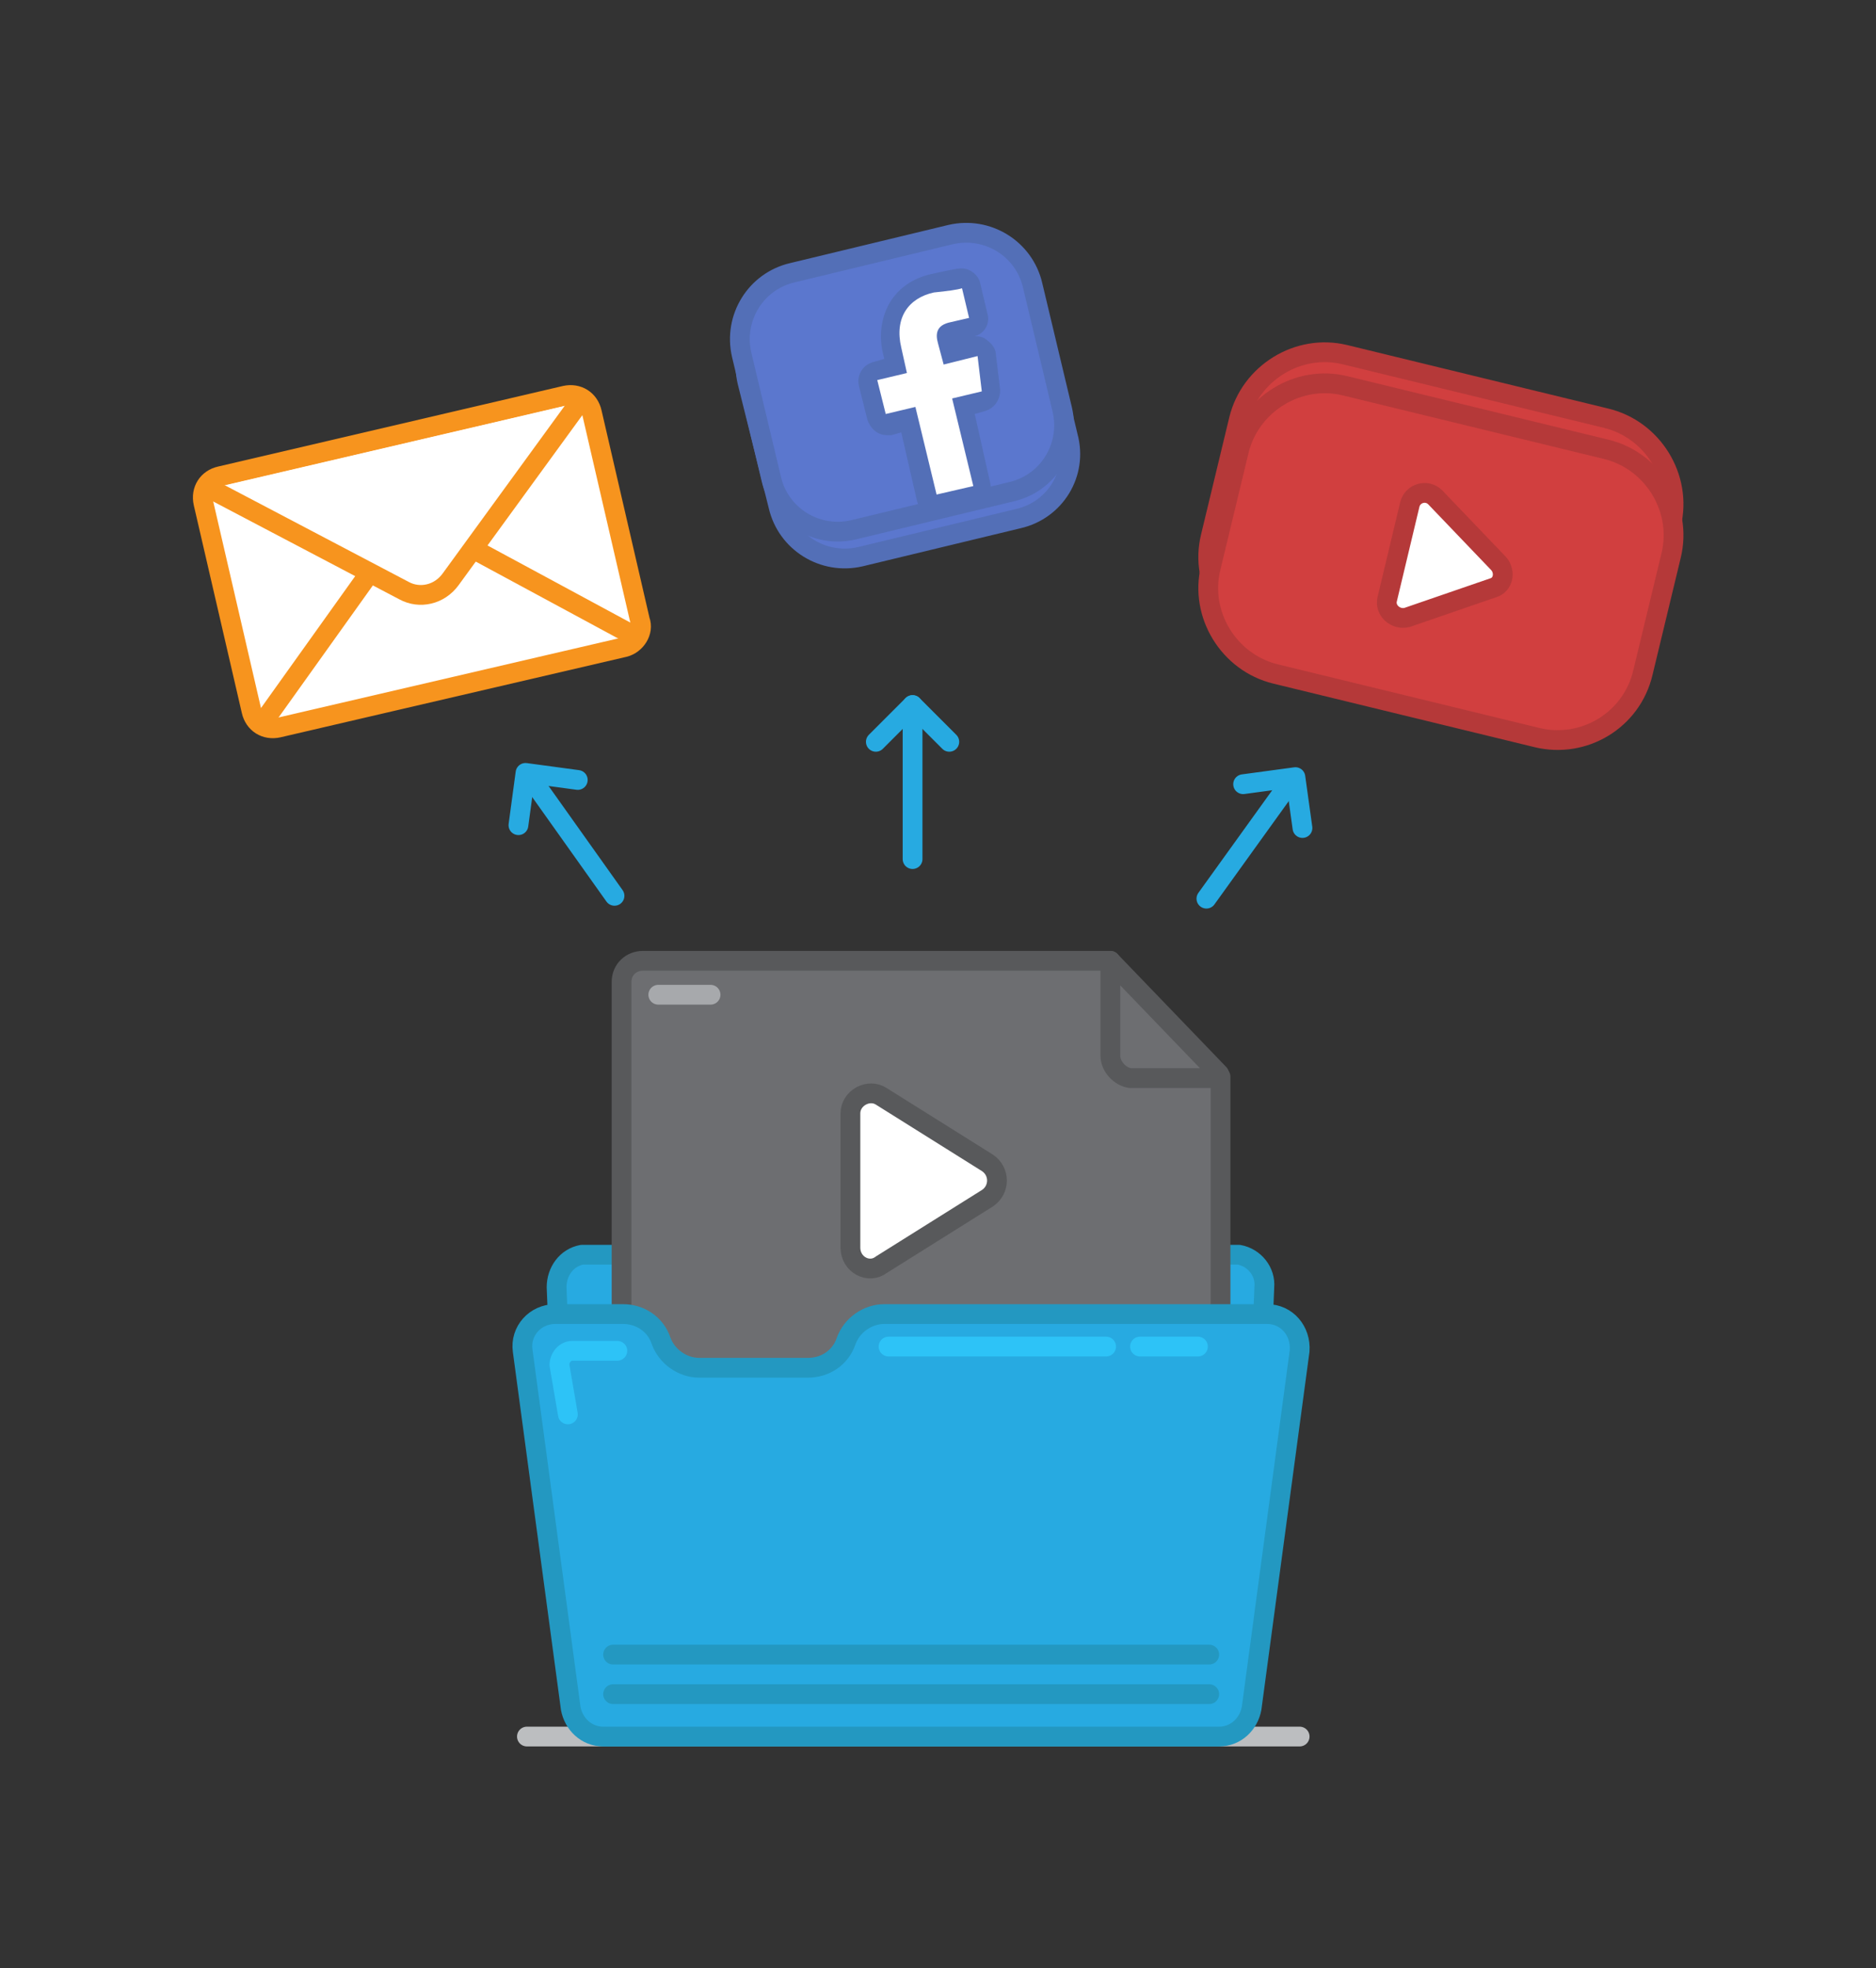 <?xml version="1.0" encoding="utf-8"?>
<!-- Generator: Adobe Illustrator 19.1.0, SVG Export Plug-In . SVG Version: 6.00 Build 0)  -->
<svg version="1.1" id="Layer_1" xmlns="http://www.w3.org/2000/svg" xmlns:xlink="http://www.w3.org/1999/xlink" x="0px" y="0px"
	 viewBox="0 0 132.8 139.3" enable-background="new 0 0 132.8 139.3" xml:space="preserve">
<rect x="0" y="0" width="132.8" height="139.3" fill="#333333" stroke="none"/>
<line fill="none" stroke="#BCBEC0" stroke-width="1.4" stroke-linecap="round" stroke-linejoin="round" stroke-miterlimit="10" x1="37.3" y1="122.9" x2="92" y2="122.9"/>
<g>
	
		<path fill="#FFFFFF" stroke="#F7941E" stroke-width="1.4" stroke-linecap="round" stroke-linejoin="round" stroke-miterlimit="10" d="
		M44.2,45.8l-24.5,5.7c-0.9,0.2-1.7-0.3-1.9-1.2l-3.4-14.7c-0.2-0.9,0.3-1.7,1.2-1.9L40,28c0.9-0.2,1.7,0.3,1.9,1.2l3.4,14.7
		C45.6,44.7,45,45.6,44.2,45.8z"/>
	
		<line fill="#FFFFFF" stroke="#F7941E" stroke-width="1.4" stroke-linecap="round" stroke-linejoin="round" stroke-miterlimit="10" x1="33.4" y1="38.8" x2="44.7" y2="44.9"/>
	
		<line fill="#FFFFFF" stroke="#F7941E" stroke-width="1.4" stroke-linecap="round" stroke-linejoin="round" stroke-miterlimit="10" x1="18.7" y1="51" x2="26.2" y2="40.5"/>
	
		<path fill="#FFFFFF" stroke="#F7941E" stroke-width="1.4" stroke-linecap="round" stroke-linejoin="round" stroke-miterlimit="10" d="
		M14.9,34.6l13.7,7.2c1.1,0.6,2.5,0.3,3.3-0.8l9.1-12.5"/>
</g>
<path fill="#27AAE1" stroke="#2398C1" stroke-width="1.4" stroke-linecap="round" stroke-linejoin="round" stroke-miterlimit="10" d="
	M89.5,91.1l-1.2,29.6c0,1.2-1.1,2.2-2.3,2.2H42.9c-1.2,0-2.3-1-2.3-2.2l-1.2-29.6c0-1.1,0.7-2.1,1.8-2.3h2.9c0.2,0,0.4,0,0.5-0.1
	c1-0.2,1.8-0.9,2.2-1.8c0.4-1.1,1.5-1.9,2.7-1.9h7.7c1.2,0,2.3,0.7,2.7,1.9c0.4,0.9,1.2,1.6,2.2,1.8c0.2,0,0.4,0.1,0.5,0.1h25.1
	C88.8,89,89.6,90,89.5,91.1z"/>
<g>
	<path fill="#6D6E71" d="M86.4,76.2V99H44V69.5c0-0.9,0.7-1.5,1.5-1.5h33.1l-0.3,0.3L86.4,76.2z"/>
	<path fill="none" stroke="#58595B" stroke-width="1.4" stroke-linecap="round" stroke-linejoin="round" stroke-miterlimit="10" d="
		M86.4,76.2V99H44V69.5c0-0.9,0.7-1.5,1.5-1.5h33.1"/>
	
		<path fill="#FFFFFF" stroke="#58595B" stroke-width="1.4" stroke-linecap="round" stroke-linejoin="round" stroke-miterlimit="10" d="
		M60.2,88.3v-9.5c0-1.1,1.3-1.8,2.2-1.2l7.5,4.7c0.9,0.6,0.9,1.9,0,2.5l-7.5,4.7C61.5,90.2,60.2,89.5,60.2,88.3z"/>
	<path fill="none" stroke="#58595B" stroke-width="1.4" stroke-linecap="round" stroke-linejoin="round" stroke-miterlimit="10" d="
		M78.6,74.7V68l7.7,8l-0.3,0.3h-6C79.3,76.2,78.6,75.5,78.6,74.7z"/>
</g>
<g>
	<g>
		
			<path fill="#D13F3F" stroke="#B53939" stroke-width="1.4" stroke-linecap="round" stroke-linejoin="round" stroke-miterlimit="10" d="
			M108.8,50l-18.5-4.5c-3.3-0.8-5.4-4.2-4.6-7.5l2-8.3c0.8-3.3,4.2-5.4,7.5-4.6l18.5,4.5c3.3,0.8,5.4,4.2,4.6,7.5l-2,8.3
			C115.5,48.7,112.1,50.8,108.8,50z"/>
		
			<path fill="#FFFFFF" stroke="#B53939" stroke-width="1.4" stroke-linecap="round" stroke-linejoin="round" stroke-miterlimit="10" d="
			M98.2,40.2l1.6-6.7c0.2-0.8,1.2-1.1,1.8-0.5l4.5,4.7c0.5,0.6,0.3,1.5-0.4,1.7l-6.1,2.1C98.8,41.7,98,41,98.2,40.2z"/>
	</g>
	<g>
		
			<path fill="#D13F3F" stroke="#B53939" stroke-width="1.4" stroke-linecap="round" stroke-linejoin="round" stroke-miterlimit="10" d="
			M108.8,52.2l-18.5-4.5c-3.3-0.8-5.4-4.2-4.6-7.5l2-8.3c0.8-3.3,4.2-5.4,7.5-4.6l18.5,4.5c3.3,0.8,5.4,4.2,4.6,7.5l-2,8.3
			C115.5,51,112.1,53,108.8,52.2z"/>
		
			<path fill="#FFFFFF" stroke="#B53939" stroke-width="1.4" stroke-linecap="round" stroke-linejoin="round" stroke-miterlimit="10" d="
			M98.2,42.4l1.6-6.7c0.2-0.8,1.2-1.1,1.8-0.5l4.5,4.7c0.5,0.6,0.3,1.5-0.4,1.7l-6.1,2.1C98.8,43.9,98,43.2,98.2,42.4z"/>
	</g>
</g>
<g>
	
		<path fill="#5B77CE" stroke="#536FB7" stroke-width="1.4" stroke-linecap="round" stroke-linejoin="round" stroke-miterlimit="10" d="
		M72.1,36.7l-11.2,2.7c-2.6,0.6-5.2-1-5.8-3.6L52.9,27c-0.6-2.6,1-5.2,3.6-5.8l11.2-2.7c2.6-0.6,5.2,1,5.8,3.6l2.1,8.8
		C76.3,33.5,74.7,36.1,72.1,36.7z"/>
	
		<path fill="#5B77CE" stroke="#536FB7" stroke-width="1.4" stroke-linecap="round" stroke-linejoin="round" stroke-miterlimit="10" d="
		M71.6,34.8l-11.2,2.7c-2.6,0.6-5.2-1-5.8-3.6l-2.1-8.8c-0.6-2.6,1-5.2,3.6-5.8l11.2-2.7c2.6-0.6,5.2,1,5.8,3.6l2.1,8.8
		C75.8,31.6,74.2,34.2,71.6,34.8z"/>
	<g id="f_8_">
		<path fill="#FFFFFF" d="M66.3,35.7c-0.3,0-0.6-0.2-0.7-0.5l-1.3-5.5L62.9,30c-0.1,0-0.1,0-0.2,0c-0.1,0-0.3,0-0.4-0.1
			c-0.2-0.1-0.3-0.3-0.3-0.4l-0.6-2.4c0-0.2,0-0.4,0.1-0.5c0.1-0.2,0.3-0.3,0.4-0.3l1.4-0.3l-0.3-1.1c-0.6-2.3,0.6-4.2,2.9-4.7
			c0.9-0.2,1.7-0.3,2-0.4c0,0,0,0,0.1,0c0.3,0,0.6,0.2,0.7,0.5l0.5,2.1c0.1,0.4-0.1,0.8-0.5,0.8l-1.3,0.3c-0.4,0.1-0.4,0.2-0.4,0.2
			c0,0,0,0.1,0,0.4l0.2,0.9l1.7-0.4c0.1,0,0.1,0,0.2,0c0.1,0,0.3,0,0.4,0.1c0.2,0.1,0.3,0.3,0.3,0.5l0.3,2.5c0,0.4-0.2,0.7-0.5,0.8
			l-1.4,0.3l1.3,5.5c0,0.2,0,0.4-0.1,0.5c-0.1,0.2-0.3,0.3-0.4,0.3l-2.5,0.6C66.4,35.7,66.4,35.7,66.3,35.7z"/>
		<path fill="#536FB7" d="M68.1,20.4l0.5,2.1l-1.3,0.3c-1,0.2-1.1,0.8-0.9,1.5l0.4,1.5l2.4-0.6l0.3,2.5l-2.1,0.5l1.5,6.2L66.3,35
			l-1.5-6.2l-2.1,0.5l-0.6-2.4l2.1-0.5l-0.4-1.8c-0.5-2.1,0.5-3.5,2.3-3.9C67.1,20.6,67.8,20.5,68.1,20.4 M68.1,19c0,0-0.1,0-0.1,0
			c-0.3,0-1.2,0.2-2.1,0.4c-1.3,0.3-2.3,1-2.9,2c-0.6,1-0.8,2.3-0.5,3.6l0.1,0.4l-0.7,0.2c-0.4,0.1-0.7,0.3-0.9,0.6
			c-0.2,0.3-0.3,0.7-0.2,1.1l0.6,2.4c0.2,0.6,0.7,1.1,1.4,1.1c0.1,0,0.2,0,0.3,0l0.7-0.2l1.1,4.8c0.1,0.4,0.3,0.7,0.6,0.9
			c0.2,0.1,0.5,0.2,0.7,0.2c0.1,0,0.2,0,0.3,0l2.5-0.6c0.4-0.1,0.7-0.3,0.9-0.6c0.2-0.3,0.3-0.7,0.2-1.1L69,29.3l0.7-0.2
			c0.7-0.2,1.1-0.8,1.1-1.5l-0.3-2.5c0-0.4-0.3-0.8-0.6-1c-0.2-0.2-0.5-0.3-0.8-0.3c0,0-0.1,0-0.1,0c0.7-0.2,1.1-0.9,0.9-1.6
			l-0.5-2.1C69.3,19.5,68.7,19,68.1,19L68.1,19z"/>
	</g>
</g>
<path fill="#27AAE1" stroke="#2398C1" stroke-width="1.4" stroke-linecap="round" stroke-linejoin="round" stroke-miterlimit="10" d="
	M92,95.6l-3.4,25.3c-0.2,1.1-1.1,2-2.3,2H42.7c-1.2,0-2.1-0.9-2.3-2L37,95.6c-0.2-1.4,0.9-2.6,2.3-2.6h4.8c1.2,0,2.3,0.7,2.7,1.9
	l0,0c0.4,1.1,1.5,1.9,2.7,1.9h7.7c1.2,0,2.3-0.7,2.7-1.9l0,0c0.4-1.1,1.5-1.9,2.7-1.9h27.1C91.1,93,92.1,94.2,92,95.6z"/>
<line fill="none" stroke="#2398C1" stroke-width="1.4" stroke-linecap="round" stroke-linejoin="round" stroke-miterlimit="10" x1="43.4" y1="119.9" x2="85.6" y2="119.9"/>
<line fill="none" stroke="#2398C1" stroke-width="1.4" stroke-linecap="round" stroke-linejoin="round" stroke-miterlimit="10" x1="43.4" y1="117.1" x2="85.6" y2="117.1"/>
<g>
	
		<line fill="none" stroke="#27AAE1" stroke-width="1.4" stroke-linecap="round" stroke-linejoin="round" stroke-miterlimit="10" x1="64.6" y1="60.8" x2="64.6" y2="49.9"/>
	
		<polyline fill="none" stroke="#27AAE1" stroke-width="1.4" stroke-linecap="round" stroke-linejoin="round" stroke-miterlimit="10" points="
		62,52.5 64.6,49.9 67.2,52.5 	"/>
</g>
<g>
	
		<line fill="none" stroke="#27AAE1" stroke-width="1.4" stroke-linecap="round" stroke-linejoin="round" stroke-miterlimit="10" x1="43.5" y1="63.4" x2="37.6" y2="55.1"/>
	
		<polyline fill="none" stroke="#27AAE1" stroke-width="1.4" stroke-linecap="round" stroke-linejoin="round" stroke-miterlimit="10" points="
		36.7,58.4 37.2,54.7 40.9,55.2 	"/>
</g>
<g>
	
		<line fill="none" stroke="#27AAE1" stroke-width="1.4" stroke-linecap="round" stroke-linejoin="round" stroke-miterlimit="10" x1="85.4" y1="63.6" x2="91.3" y2="55.4"/>
	
		<polyline fill="none" stroke="#27AAE1" stroke-width="1.4" stroke-linecap="round" stroke-linejoin="round" stroke-miterlimit="10" points="
		92.2,58.6 91.7,55 88,55.5 	"/>
</g>
<path fill="none" stroke="#2DC3F7" stroke-width="1.4" stroke-linecap="round" stroke-linejoin="round" stroke-miterlimit="10" d="
	M43.7,95.6l-3.2,0c-0.5,0-0.9,0.5-0.9,1l0.6,3.5"/>
<line fill="none" stroke="#2DC3F7" stroke-width="1.4" stroke-linecap="round" stroke-linejoin="round" stroke-miterlimit="10" x1="62.9" y1="95.3" x2="78.3" y2="95.3"/>
<line fill="none" stroke="#2DC3F7" stroke-width="1.4" stroke-linecap="round" stroke-linejoin="round" stroke-miterlimit="10" x1="80.7" y1="95.3" x2="84.8" y2="95.3"/>
<line fill="none" stroke="#A7A9AC" stroke-width="1.4" stroke-linecap="round" stroke-linejoin="round" stroke-miterlimit="10" x1="46.6" y1="70.4" x2="50.3" y2="70.4"/>
</svg>
